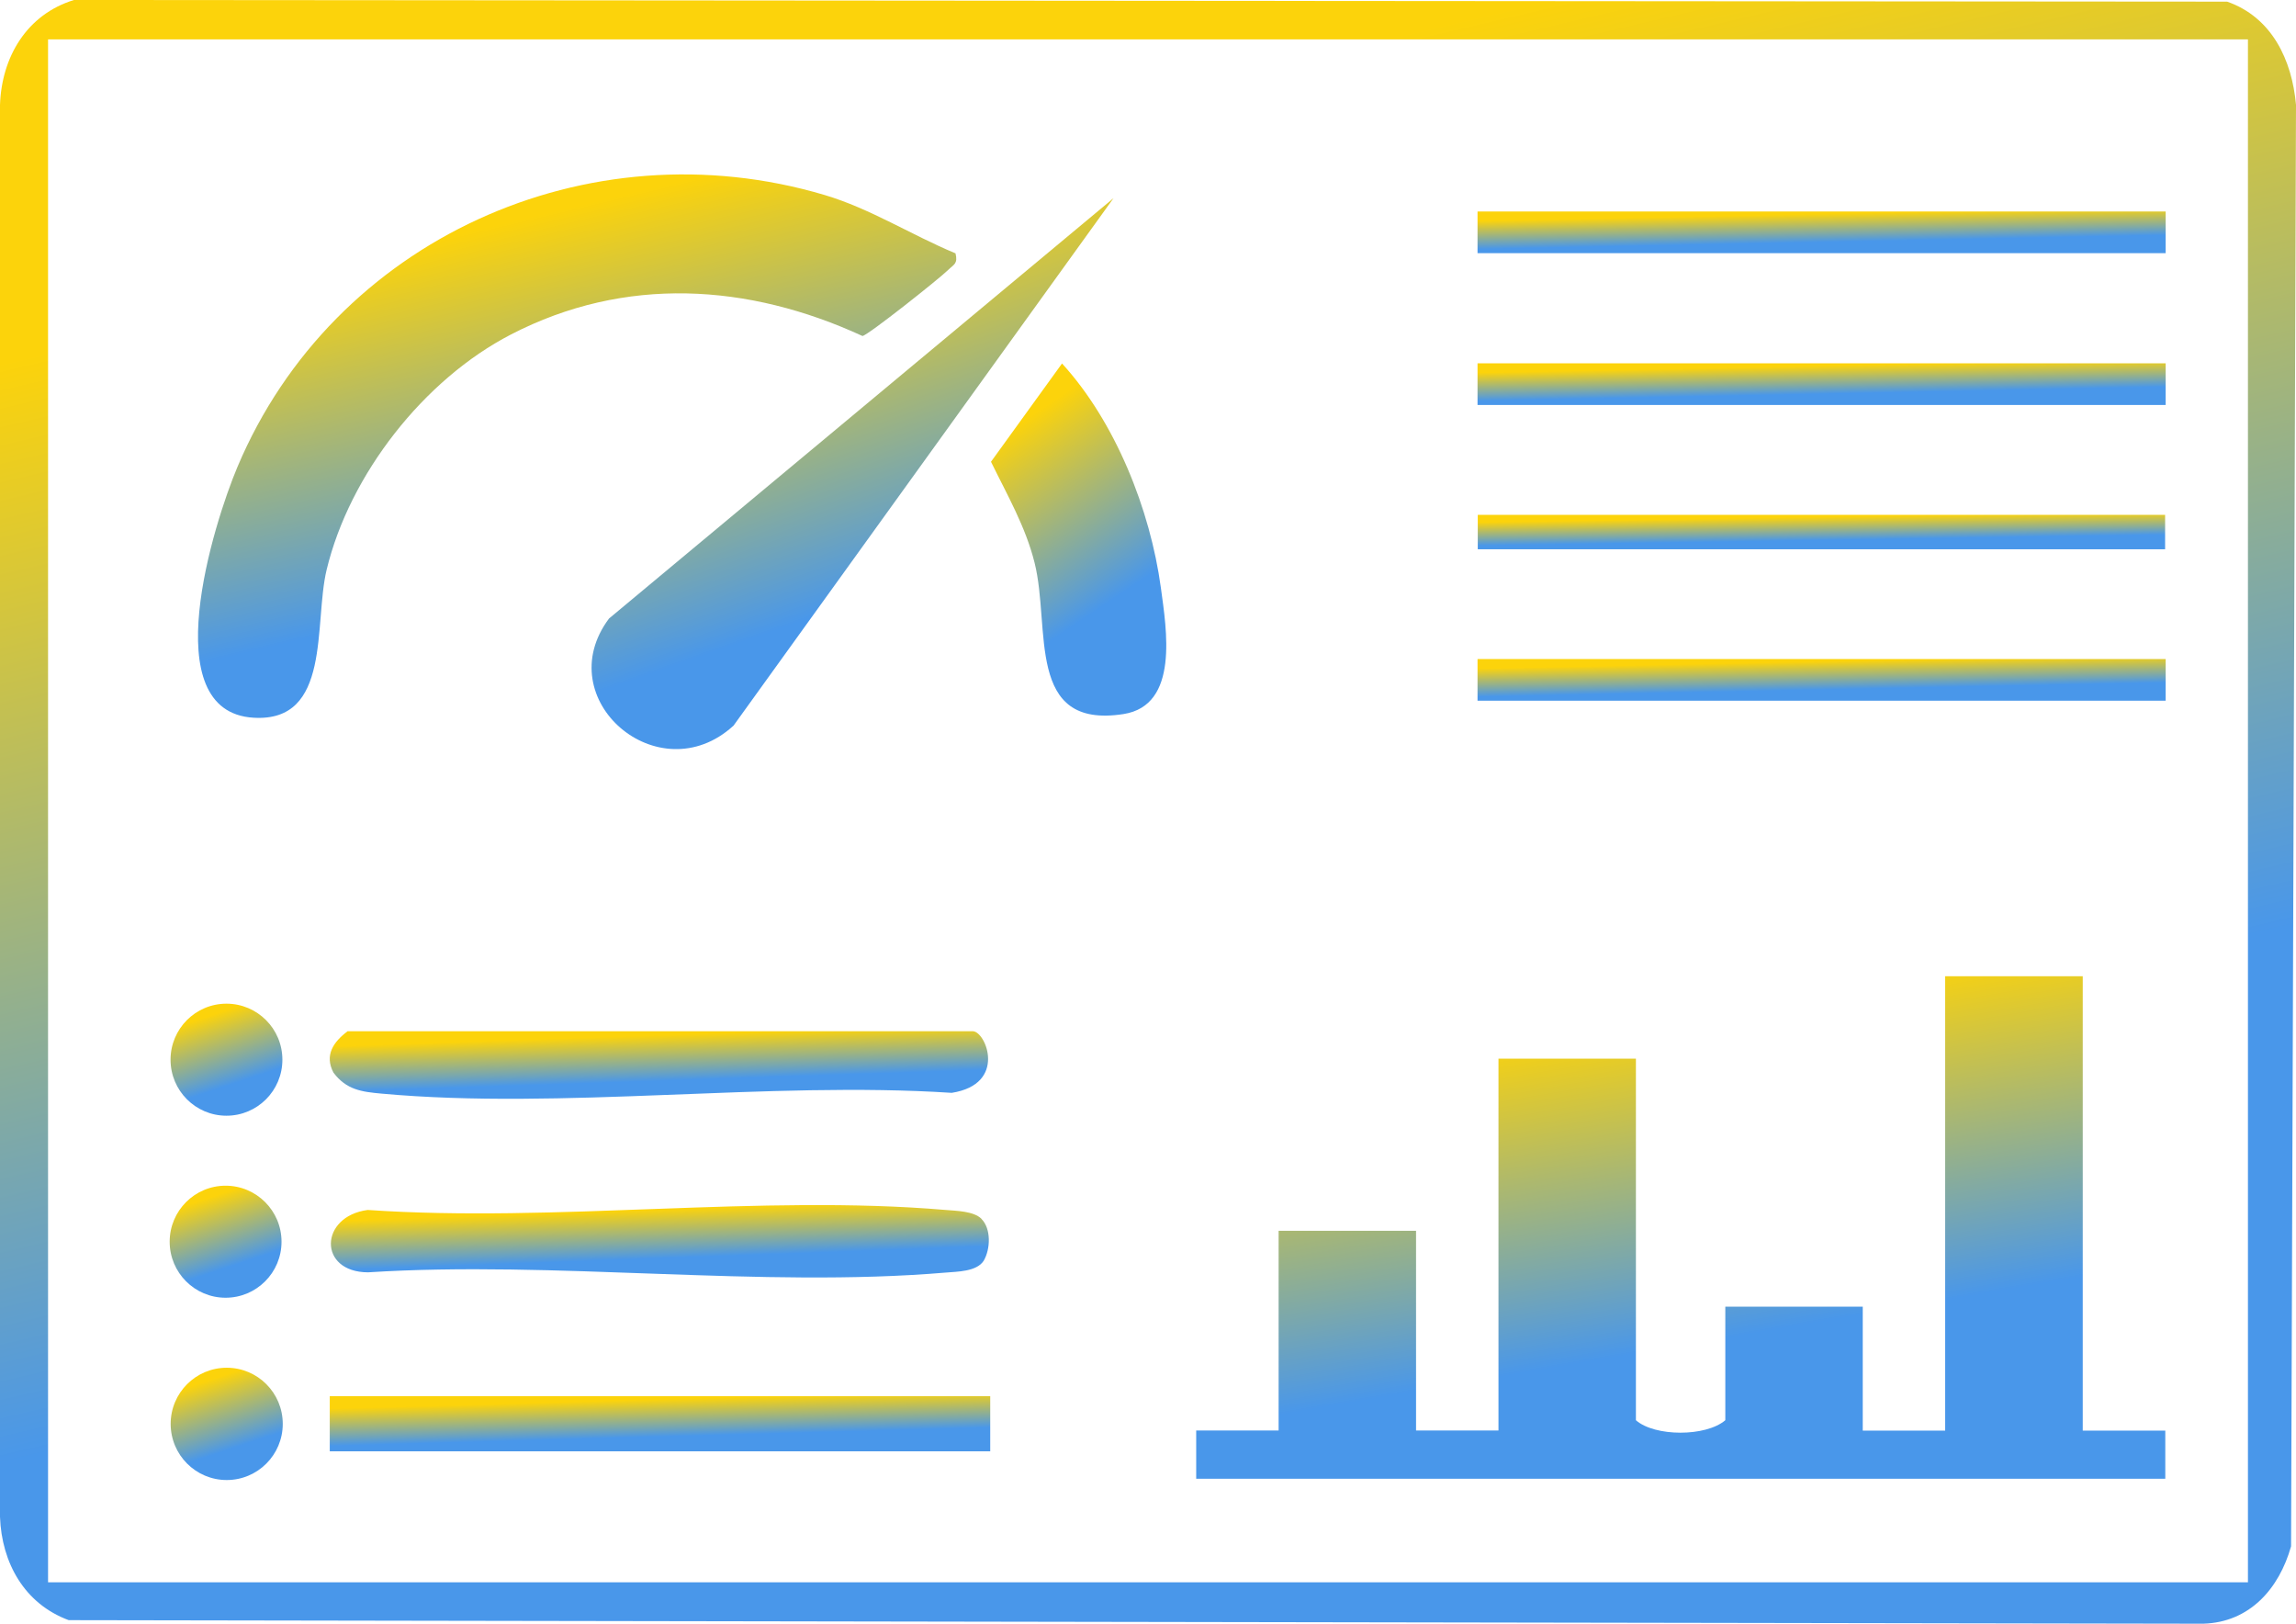 <svg width="99" height="70" viewBox="0 0 99 70" fill="none" xmlns="http://www.w3.org/2000/svg">
<g clip-path="url(#clip0_2006_6438)">
<path d="M3.187 0L96.031 0.071C97.956 0.745 98.825 2.574 99 4.518L98.787 66.665C98.273 68.489 97.004 69.94 95.004 70L2.963 69.847C1.061 69.146 0.071 67.382 0 65.394V4.524C0.071 2.448 1.159 0.624 3.187 0ZM96.928 1.698H2.072V68.215H96.928V1.698Z" fill="url(#paint0_linear_2006_6438)"/>
<path d="M89.805 42.087V61.676H93.364V63.752H51.578V61.671H55.132V53.062H61.058V61.671H64.612V45.641H70.538V61.227C71.342 61.939 73.551 61.95 74.393 61.227V56.331H80.319V61.676H83.873V42.087H89.799H89.805Z" fill="url(#paint1_linear_2006_6438)"/>
<path d="M41.2 10.92C41.31 11.375 41.129 11.397 40.883 11.637C40.528 11.993 37.417 14.463 37.188 14.485C32.261 12.218 26.947 11.879 22.032 14.42C18.287 16.353 15.073 20.449 14.083 24.567C13.525 26.889 14.302 31.145 10.934 30.942C6.648 30.69 9.212 22.563 10.24 20.126C14.373 10.329 25.34 5.372 35.553 8.406C37.526 8.992 39.309 10.137 41.195 10.92H41.2Z" fill="url(#paint2_linear_2006_6438)"/>
<path d="M31.618 31.292C28.409 34.217 23.652 30.153 26.26 26.665L48.014 8.543L31.618 31.298V31.292Z" fill="url(#paint3_linear_2006_6438)"/>
<path d="M14.975 44.458H41.945C42.508 44.458 43.443 46.736 41.037 47.114C33.126 46.599 24.242 47.859 16.446 47.147C15.593 47.07 14.937 46.983 14.379 46.243C13.98 45.488 14.379 44.918 14.981 44.464L14.975 44.458Z" fill="url(#paint4_linear_2006_6438)"/>
<path d="M42.316 52.547C42.743 52.968 42.71 53.85 42.415 54.354C42.109 54.825 41.283 54.819 40.775 54.863C32.82 55.537 23.925 54.337 15.866 54.852C13.701 54.841 13.772 52.437 15.855 52.163C23.914 52.717 32.82 51.484 40.775 52.163C41.239 52.202 41.983 52.213 42.316 52.541V52.547Z" fill="url(#paint5_linear_2006_6438)"/>
<path d="M45.792 15.669C48.088 18.182 49.597 21.961 50.056 25.346C50.297 27.131 50.855 30.406 48.444 30.784C44.201 31.446 45.311 27.065 44.611 24.267C44.223 22.706 43.425 21.331 42.73 19.907L45.798 15.663L45.792 15.669Z" fill="url(#paint6_linear_2006_6438)"/>
<path d="M42.697 60.191H14.219V62.568H42.697V60.191Z" fill="url(#paint7_linear_2006_6438)"/>
<path d="M93.379 9.118H63.709V10.914H93.379V9.118Z" fill="url(#paint8_linear_2006_6438)"/>
<path d="M93.379 15.663H63.709V17.459H93.379V15.663Z" fill="url(#paint9_linear_2006_6438)"/>
<path d="M93.379 28.412H63.709V30.208H93.379V28.412Z" fill="url(#paint10_linear_2006_6438)"/>
<path d="M93.356 22.196H63.719V23.68H93.356V22.196Z" fill="url(#paint11_linear_2006_6438)"/>
<path d="M9.776 63.806C11.111 63.806 12.192 62.722 12.192 61.385C12.192 60.049 11.111 58.965 9.776 58.965C8.441 58.965 7.359 60.049 7.359 61.385C7.359 62.722 8.441 63.806 9.776 63.806Z" fill="url(#paint12_linear_2006_6438)"/>
<path d="M9.765 48.1C11.096 48.1 12.176 47.019 12.176 45.685C12.176 44.351 11.096 43.27 9.765 43.27C8.433 43.27 7.354 44.351 7.354 45.685C7.354 47.019 8.433 48.1 9.765 48.1Z" fill="url(#paint13_linear_2006_6438)"/>
<path d="M9.727 55.947C11.059 55.947 12.139 54.866 12.139 53.532C12.139 52.199 11.059 51.117 9.727 51.117C8.396 51.117 7.316 52.199 7.316 53.532C7.316 54.866 8.396 55.947 9.727 55.947Z" fill="url(#paint14_linear_2006_6438)"/>
</g>
<defs>
<linearGradient id="paint0_linear_2006_6438" x1="49.5" y1="4.023" x2="60.069" y2="49.028" gradientUnits="userSpaceOnUse">
<stop stop-color="#FCD30B"/>
<stop offset="1" stop-color="#4997EA"/>
</linearGradient>
<linearGradient id="paint1_linear_2006_6438" x1="72.471" y1="43.332" x2="74.929" y2="57.606" gradientUnits="userSpaceOnUse">
<stop stop-color="#FCD30B"/>
<stop offset="1" stop-color="#4997EA"/>
</linearGradient>
<linearGradient id="paint2_linear_2006_6438" x1="24.885" y1="8.866" x2="28.465" y2="23.908" gradientUnits="userSpaceOnUse">
<stop stop-color="#FCD30B"/>
<stop offset="1" stop-color="#4997EA"/>
</linearGradient>
<linearGradient id="paint3_linear_2006_6438" x1="36.761" y1="9.908" x2="41.791" y2="24.258" gradientUnits="userSpaceOnUse">
<stop stop-color="#FCD30B"/>
<stop offset="1" stop-color="#4997EA"/>
</linearGradient>
<linearGradient id="paint4_linear_2006_6438" x1="28.412" y1="44.625" x2="28.479" y2="46.599" gradientUnits="userSpaceOnUse">
<stop stop-color="#FCD30B"/>
<stop offset="1" stop-color="#4997EA"/>
</linearGradient>
<linearGradient id="paint5_linear_2006_6438" x1="28.452" y1="52.133" x2="28.529" y2="54.247" gradientUnits="userSpaceOnUse">
<stop stop-color="#FCD30B"/>
<stop offset="1" stop-color="#4997EA"/>
</linearGradient>
<linearGradient id="paint6_linear_2006_6438" x1="46.509" y1="16.536" x2="51.267" y2="23.664" gradientUnits="userSpaceOnUse">
<stop stop-color="#FCD30B"/>
<stop offset="1" stop-color="#4997EA"/>
</linearGradient>
<linearGradient id="paint7_linear_2006_6438" x1="28.458" y1="60.328" x2="28.503" y2="61.939" gradientUnits="userSpaceOnUse">
<stop stop-color="#FCD30B"/>
<stop offset="1" stop-color="#4997EA"/>
</linearGradient>
<linearGradient id="paint8_linear_2006_6438" x1="78.544" y1="9.221" x2="78.569" y2="10.44" gradientUnits="userSpaceOnUse">
<stop stop-color="#FCD30B"/>
<stop offset="1" stop-color="#4997EA"/>
</linearGradient>
<linearGradient id="paint9_linear_2006_6438" x1="78.544" y1="15.766" x2="78.569" y2="16.984" gradientUnits="userSpaceOnUse">
<stop stop-color="#FCD30B"/>
<stop offset="1" stop-color="#4997EA"/>
</linearGradient>
<linearGradient id="paint10_linear_2006_6438" x1="78.544" y1="28.515" x2="78.569" y2="29.733" gradientUnits="userSpaceOnUse">
<stop stop-color="#FCD30B"/>
<stop offset="1" stop-color="#4997EA"/>
</linearGradient>
<linearGradient id="paint11_linear_2006_6438" x1="78.538" y1="22.282" x2="78.554" y2="23.288" gradientUnits="userSpaceOnUse">
<stop stop-color="#FCD30B"/>
<stop offset="1" stop-color="#4997EA"/>
</linearGradient>
<linearGradient id="paint12_linear_2006_6438" x1="9.776" y1="59.243" x2="10.76" y2="62.2" gradientUnits="userSpaceOnUse">
<stop stop-color="#FCD30B"/>
<stop offset="1" stop-color="#4997EA"/>
</linearGradient>
<linearGradient id="paint13_linear_2006_6438" x1="9.765" y1="43.547" x2="10.746" y2="46.497" gradientUnits="userSpaceOnUse">
<stop stop-color="#FCD30B"/>
<stop offset="1" stop-color="#4997EA"/>
</linearGradient>
<linearGradient id="paint14_linear_2006_6438" x1="9.727" y1="51.395" x2="10.709" y2="54.345" gradientUnits="userSpaceOnUse">
<stop stop-color="#FCD30B"/>
<stop offset="1" stop-color="#4997EA"/>
</linearGradient>
<clipPath id="clip0_2006_6438">
<rect width="99" height="70" fill="white"/>
</clipPath>
</defs>
</svg>
